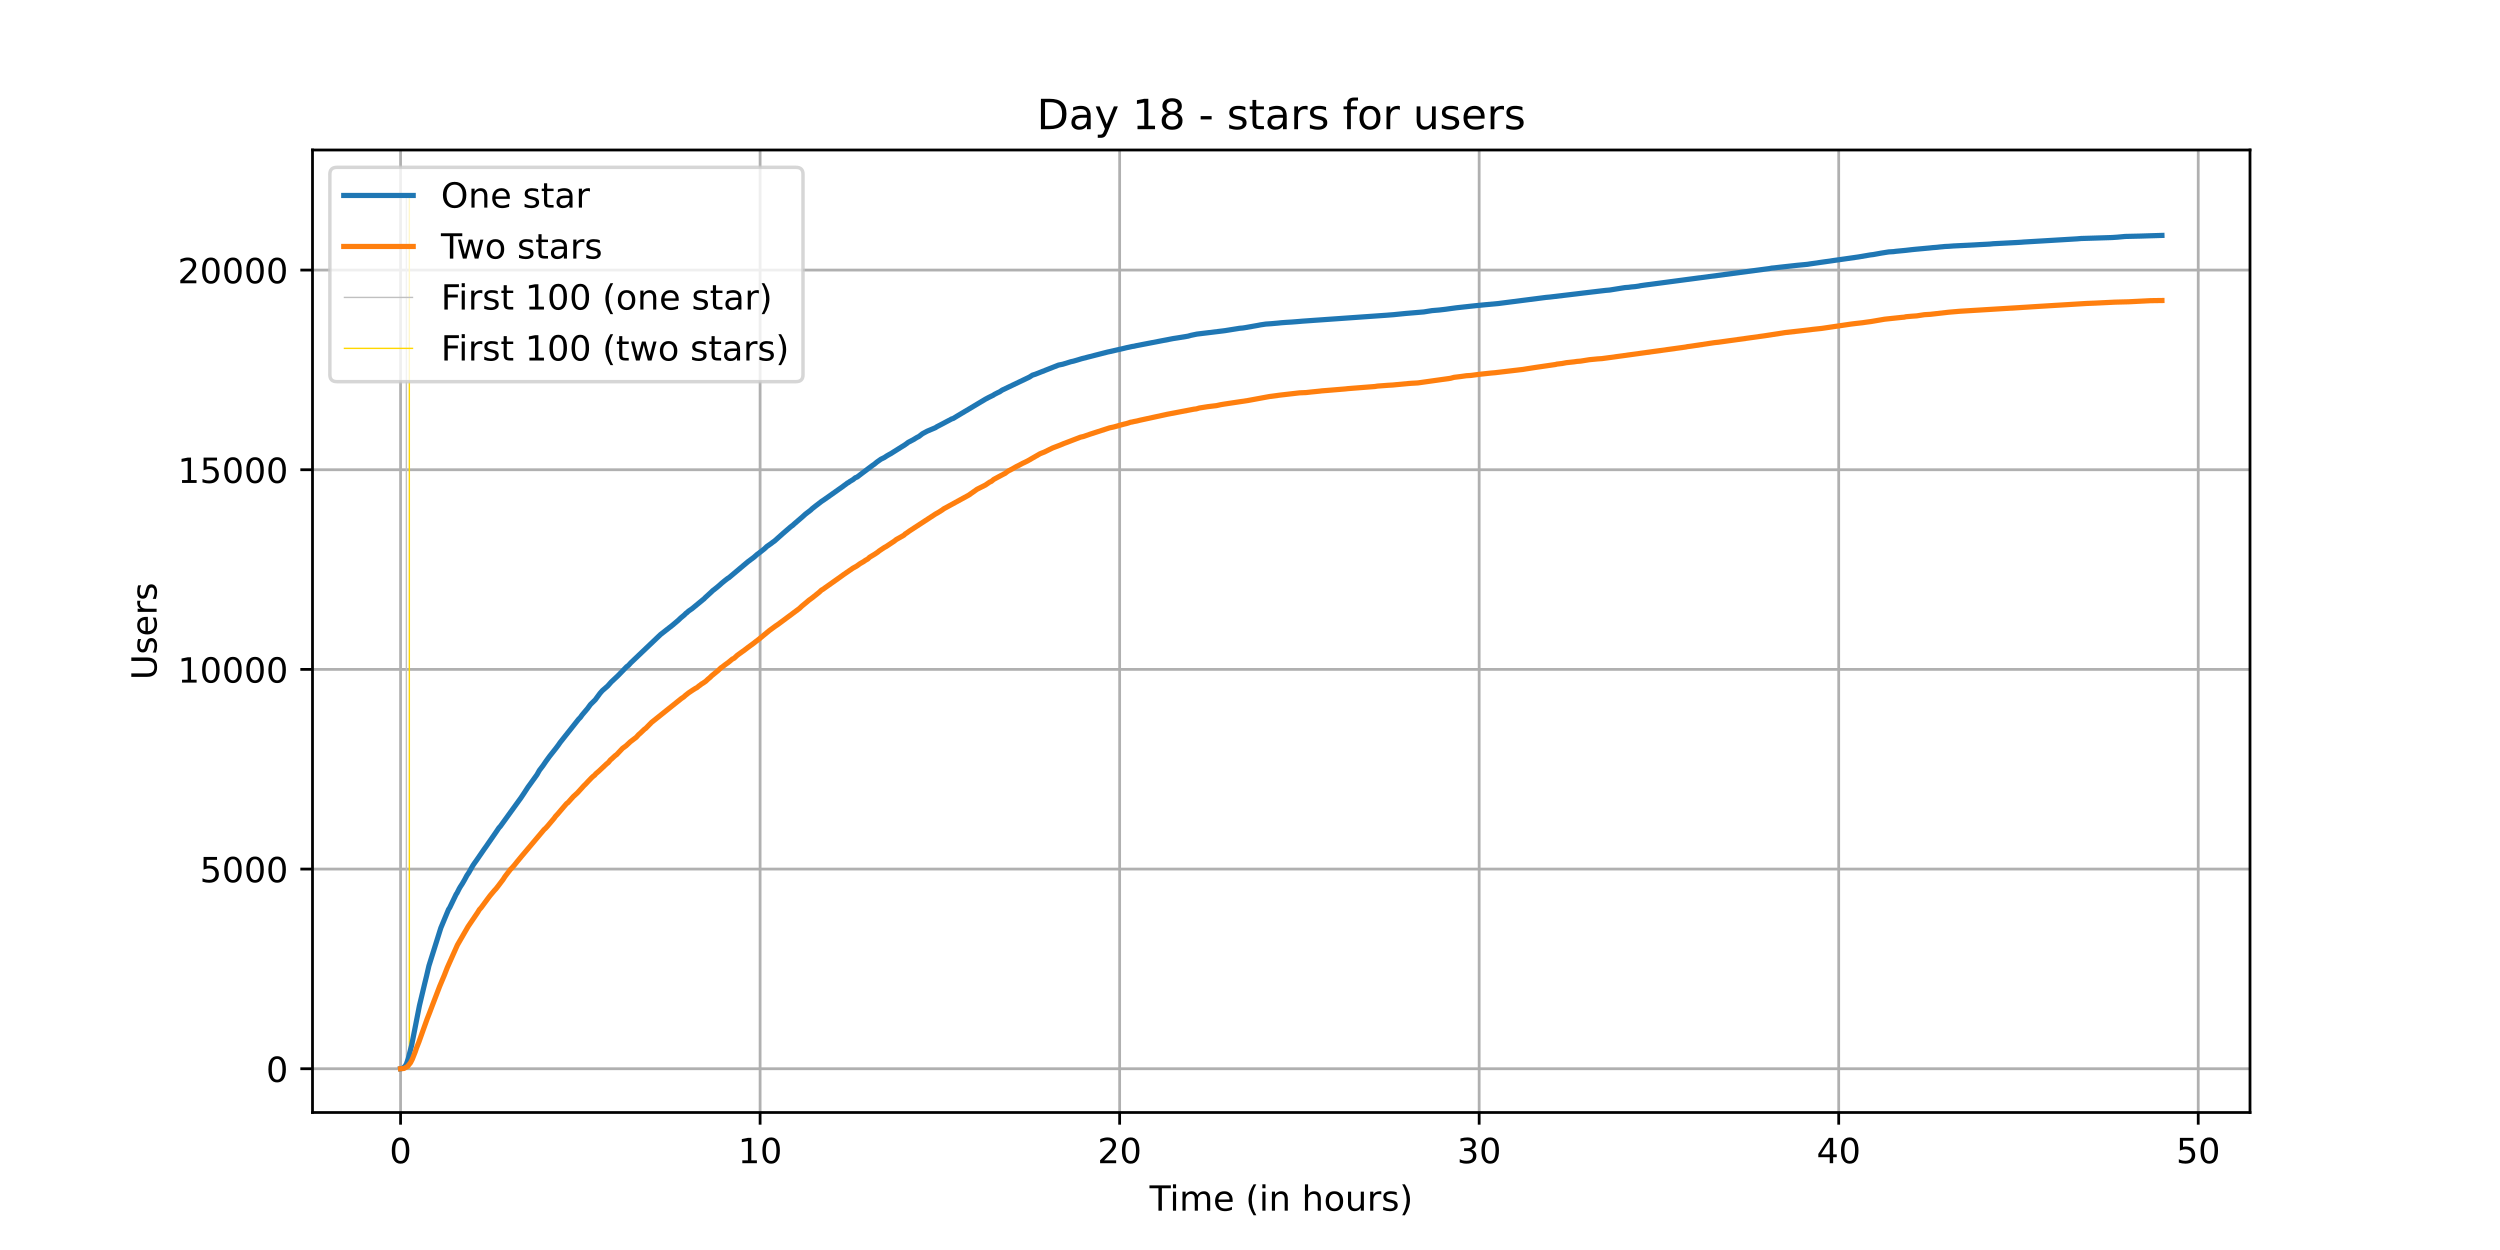 <?xml version="1.0" encoding="utf-8" standalone="no"?>
<!DOCTYPE svg PUBLIC "-//W3C//DTD SVG 1.1//EN"
  "http://www.w3.org/Graphics/SVG/1.1/DTD/svg11.dtd">
<!-- Created with matplotlib (https://matplotlib.org/) -->
<svg height="360pt" version="1.1" viewBox="0 0 720 360" width="720pt" xmlns="http://www.w3.org/2000/svg" xmlns:xlink="http://www.w3.org/1999/xlink">
 <defs>
  <style type="text/css">*{stroke-linecap:butt;stroke-linejoin:round;}</style>
 </defs>
 <g id="figure_1">
  <g id="patch_1">
   <path d="M 0 360 
L 720 360 
L 720 0 
L 0 0 
z
" style="fill:#ffffff;"/>
  </g>
  <g id="axes_1">
   <g id="patch_2">
    <path d="M 90 320.4 
L 648 320.4 
L 648 43.2 
L 90 43.2 
z
" style="fill:#ffffff;"/>
   </g>
   <g id="matplotlib.axis_1">
    <g id="xtick_1">
     <g id="line2d_1">
      <path clip-path="url(#pb2696f8378)" d="M 115.364 320.4 
L 115.364 43.2 
" style="fill:none;stroke:#b0b0b0;stroke-linecap:square;stroke-width:0.8;"/>
     </g>
     <g id="line2d_2">
      <defs>
       <path d="M 0 0 
L 0 3.5 
" id="ma358b53587" style="stroke:#000000;stroke-width:0.8;"/>
      </defs>
      <g>
       <use style="stroke:#000000;stroke-width:0.8;" x="115.364" xlink:href="#ma358b53587" y="320.4"/>
      </g>
     </g>
     <g id="text_1">
      <!-- 0 -->
      <g transform="translate(112.182 334.998)scale(0.1 -0.1)">
       <defs>
        <path d="M 31.781 66.406 
Q 24.172 66.406 20.328 58.906 
Q 16.5 51.422 16.5 36.375 
Q 16.5 21.391 20.328 13.891 
Q 24.172 6.391 31.781 6.391 
Q 39.453 6.391 43.281 13.891 
Q 47.125 21.391 47.125 36.375 
Q 47.125 51.422 43.281 58.906 
Q 39.453 66.406 31.781 66.406 
z
M 31.781 74.219 
Q 44.047 74.219 50.516 64.516 
Q 56.984 54.828 56.984 36.375 
Q 56.984 17.969 50.516 8.266 
Q 44.047 -1.422 31.781 -1.422 
Q 19.531 -1.422 13.062 8.266 
Q 6.594 17.969 6.594 36.375 
Q 6.594 54.828 13.062 64.516 
Q 19.531 74.219 31.781 74.219 
z
" id="DejaVuSans-48"/>
       </defs>
       <use xlink:href="#DejaVuSans-48"/>
      </g>
     </g>
    </g>
    <g id="xtick_2">
     <g id="line2d_3">
      <path clip-path="url(#pb2696f8378)" d="M 218.909 320.4 
L 218.909 43.2 
" style="fill:none;stroke:#b0b0b0;stroke-linecap:square;stroke-width:0.8;"/>
     </g>
     <g id="line2d_4">
      <g>
       <use style="stroke:#000000;stroke-width:0.8;" x="218.909" xlink:href="#ma358b53587" y="320.4"/>
      </g>
     </g>
     <g id="text_2">
      <!-- 10 -->
      <g transform="translate(212.547 334.998)scale(0.1 -0.1)">
       <defs>
        <path d="M 12.406 8.297 
L 28.516 8.297 
L 28.516 63.922 
L 10.984 60.406 
L 10.984 69.391 
L 28.422 72.906 
L 38.281 72.906 
L 38.281 8.297 
L 54.391 8.297 
L 54.391 0 
L 12.406 0 
z
" id="DejaVuSans-49"/>
       </defs>
       <use xlink:href="#DejaVuSans-49"/>
       <use x="63.623" xlink:href="#DejaVuSans-48"/>
      </g>
     </g>
    </g>
    <g id="xtick_3">
     <g id="line2d_5">
      <path clip-path="url(#pb2696f8378)" d="M 322.455 320.4 
L 322.455 43.2 
" style="fill:none;stroke:#b0b0b0;stroke-linecap:square;stroke-width:0.8;"/>
     </g>
     <g id="line2d_6">
      <g>
       <use style="stroke:#000000;stroke-width:0.8;" x="322.455" xlink:href="#ma358b53587" y="320.4"/>
      </g>
     </g>
     <g id="text_3">
      <!-- 20 -->
      <g transform="translate(316.092 334.998)scale(0.1 -0.1)">
       <defs>
        <path d="M 19.188 8.297 
L 53.609 8.297 
L 53.609 0 
L 7.328 0 
L 7.328 8.297 
Q 12.938 14.109 22.625 23.891 
Q 32.328 33.688 34.812 36.531 
Q 39.547 41.844 41.422 45.531 
Q 43.312 49.219 43.312 52.781 
Q 43.312 58.594 39.234 62.25 
Q 35.156 65.922 28.609 65.922 
Q 23.969 65.922 18.812 64.312 
Q 13.672 62.703 7.812 59.422 
L 7.812 69.391 
Q 13.766 71.781 18.938 73 
Q 24.125 74.219 28.422 74.219 
Q 39.75 74.219 46.484 68.547 
Q 53.219 62.891 53.219 53.422 
Q 53.219 48.922 51.531 44.891 
Q 49.859 40.875 45.406 35.406 
Q 44.188 33.984 37.641 27.219 
Q 31.109 20.453 19.188 8.297 
z
" id="DejaVuSans-50"/>
       </defs>
       <use xlink:href="#DejaVuSans-50"/>
       <use x="63.623" xlink:href="#DejaVuSans-48"/>
      </g>
     </g>
    </g>
    <g id="xtick_4">
     <g id="line2d_7">
      <path clip-path="url(#pb2696f8378)" d="M 426 320.4 
L 426 43.2 
" style="fill:none;stroke:#b0b0b0;stroke-linecap:square;stroke-width:0.8;"/>
     </g>
     <g id="line2d_8">
      <g>
       <use style="stroke:#000000;stroke-width:0.8;" x="426" xlink:href="#ma358b53587" y="320.4"/>
      </g>
     </g>
     <g id="text_4">
      <!-- 30 -->
      <g transform="translate(419.638 334.998)scale(0.1 -0.1)">
       <defs>
        <path d="M 40.578 39.312 
Q 47.656 37.797 51.625 33 
Q 55.609 28.219 55.609 21.188 
Q 55.609 10.406 48.188 4.484 
Q 40.766 -1.422 27.094 -1.422 
Q 22.516 -1.422 17.656 -0.516 
Q 12.797 0.391 7.625 2.203 
L 7.625 11.719 
Q 11.719 9.328 16.594 8.109 
Q 21.484 6.891 26.812 6.891 
Q 36.078 6.891 40.938 10.547 
Q 45.797 14.203 45.797 21.188 
Q 45.797 27.641 41.281 31.266 
Q 36.766 34.906 28.719 34.906 
L 20.219 34.906 
L 20.219 43.016 
L 29.109 43.016 
Q 36.375 43.016 40.234 45.922 
Q 44.094 48.828 44.094 54.297 
Q 44.094 59.906 40.109 62.906 
Q 36.141 65.922 28.719 65.922 
Q 24.656 65.922 20.016 65.031 
Q 15.375 64.156 9.812 62.312 
L 9.812 71.094 
Q 15.438 72.656 20.344 73.438 
Q 25.25 74.219 29.594 74.219 
Q 40.828 74.219 47.359 69.109 
Q 53.906 64.016 53.906 55.328 
Q 53.906 49.266 50.438 45.094 
Q 46.969 40.922 40.578 39.312 
z
" id="DejaVuSans-51"/>
       </defs>
       <use xlink:href="#DejaVuSans-51"/>
       <use x="63.623" xlink:href="#DejaVuSans-48"/>
      </g>
     </g>
    </g>
    <g id="xtick_5">
     <g id="line2d_9">
      <path clip-path="url(#pb2696f8378)" d="M 529.546 320.4 
L 529.546 43.2 
" style="fill:none;stroke:#b0b0b0;stroke-linecap:square;stroke-width:0.8;"/>
     </g>
     <g id="line2d_10">
      <g>
       <use style="stroke:#000000;stroke-width:0.8;" x="529.546" xlink:href="#ma358b53587" y="320.4"/>
      </g>
     </g>
     <g id="text_5">
      <!-- 40 -->
      <g transform="translate(523.184 334.998)scale(0.1 -0.1)">
       <defs>
        <path d="M 37.797 64.312 
L 12.891 25.391 
L 37.797 25.391 
z
M 35.203 72.906 
L 47.609 72.906 
L 47.609 25.391 
L 58.016 25.391 
L 58.016 17.188 
L 47.609 17.188 
L 47.609 0 
L 37.797 0 
L 37.797 17.188 
L 4.891 17.188 
L 4.891 26.703 
z
" id="DejaVuSans-52"/>
       </defs>
       <use xlink:href="#DejaVuSans-52"/>
       <use x="63.623" xlink:href="#DejaVuSans-48"/>
      </g>
     </g>
    </g>
    <g id="xtick_6">
     <g id="line2d_11">
      <path clip-path="url(#pb2696f8378)" d="M 633.092 320.4 
L 633.092 43.2 
" style="fill:none;stroke:#b0b0b0;stroke-linecap:square;stroke-width:0.8;"/>
     </g>
     <g id="line2d_12">
      <g>
       <use style="stroke:#000000;stroke-width:0.8;" x="633.092" xlink:href="#ma358b53587" y="320.4"/>
      </g>
     </g>
     <g id="text_6">
      <!-- 50 -->
      <g transform="translate(626.729 334.998)scale(0.1 -0.1)">
       <defs>
        <path d="M 10.797 72.906 
L 49.516 72.906 
L 49.516 64.594 
L 19.828 64.594 
L 19.828 46.734 
Q 21.969 47.469 24.109 47.828 
Q 26.266 48.188 28.422 48.188 
Q 40.625 48.188 47.75 41.5 
Q 54.891 34.812 54.891 23.391 
Q 54.891 11.625 47.562 5.094 
Q 40.234 -1.422 26.906 -1.422 
Q 22.312 -1.422 17.547 -0.641 
Q 12.797 0.141 7.719 1.703 
L 7.719 11.625 
Q 12.109 9.234 16.797 8.062 
Q 21.484 6.891 26.703 6.891 
Q 35.156 6.891 40.078 11.328 
Q 45.016 15.766 45.016 23.391 
Q 45.016 31 40.078 35.438 
Q 35.156 39.891 26.703 39.891 
Q 22.75 39.891 18.812 39.016 
Q 14.891 38.141 10.797 36.281 
z
" id="DejaVuSans-53"/>
       </defs>
       <use xlink:href="#DejaVuSans-53"/>
       <use x="63.623" xlink:href="#DejaVuSans-48"/>
      </g>
     </g>
    </g>
    <g id="text_7">
     <!-- Time (in hours) -->
     <g transform="translate(331.072 348.677)scale(0.1 -0.1)">
      <defs>
       <path d="M -0.297 72.906 
L 61.375 72.906 
L 61.375 64.594 
L 35.5 64.594 
L 35.5 0 
L 25.594 0 
L 25.594 64.594 
L -0.297 64.594 
z
" id="DejaVuSans-84"/>
       <path d="M 9.422 54.688 
L 18.406 54.688 
L 18.406 0 
L 9.422 0 
z
M 9.422 75.984 
L 18.406 75.984 
L 18.406 64.594 
L 9.422 64.594 
z
" id="DejaVuSans-105"/>
       <path d="M 52 44.188 
Q 55.375 50.25 60.062 53.125 
Q 64.75 56 71.094 56 
Q 79.641 56 84.281 50.016 
Q 88.922 44.047 88.922 33.016 
L 88.922 0 
L 79.891 0 
L 79.891 32.719 
Q 79.891 40.578 77.094 44.375 
Q 74.312 48.188 68.609 48.188 
Q 61.625 48.188 57.562 43.547 
Q 53.516 38.922 53.516 30.906 
L 53.516 0 
L 44.484 0 
L 44.484 32.719 
Q 44.484 40.625 41.703 44.406 
Q 38.922 48.188 33.109 48.188 
Q 26.219 48.188 22.156 43.531 
Q 18.109 38.875 18.109 30.906 
L 18.109 0 
L 9.078 0 
L 9.078 54.688 
L 18.109 54.688 
L 18.109 46.188 
Q 21.188 51.219 25.484 53.609 
Q 29.781 56 35.688 56 
Q 41.656 56 45.828 52.969 
Q 50 49.953 52 44.188 
z
" id="DejaVuSans-109"/>
       <path d="M 56.203 29.594 
L 56.203 25.203 
L 14.891 25.203 
Q 15.484 15.922 20.484 11.062 
Q 25.484 6.203 34.422 6.203 
Q 39.594 6.203 44.453 7.469 
Q 49.312 8.734 54.109 11.281 
L 54.109 2.781 
Q 49.266 0.734 44.188 -0.344 
Q 39.109 -1.422 33.891 -1.422 
Q 20.797 -1.422 13.156 6.188 
Q 5.516 13.812 5.516 26.812 
Q 5.516 40.234 12.766 48.109 
Q 20.016 56 32.328 56 
Q 43.359 56 49.781 48.891 
Q 56.203 41.797 56.203 29.594 
z
M 47.219 32.234 
Q 47.125 39.594 43.094 43.984 
Q 39.062 48.391 32.422 48.391 
Q 24.906 48.391 20.391 44.141 
Q 15.875 39.891 15.188 32.172 
z
" id="DejaVuSans-101"/>
       <path id="DejaVuSans-32"/>
       <path d="M 31 75.875 
Q 24.469 64.656 21.281 53.656 
Q 18.109 42.672 18.109 31.391 
Q 18.109 20.125 21.312 9.062 
Q 24.516 -2 31 -13.188 
L 23.188 -13.188 
Q 15.875 -1.703 12.234 9.375 
Q 8.594 20.453 8.594 31.391 
Q 8.594 42.281 12.203 53.312 
Q 15.828 64.359 23.188 75.875 
z
" id="DejaVuSans-40"/>
       <path d="M 54.891 33.016 
L 54.891 0 
L 45.906 0 
L 45.906 32.719 
Q 45.906 40.484 42.875 44.328 
Q 39.844 48.188 33.797 48.188 
Q 26.516 48.188 22.312 43.547 
Q 18.109 38.922 18.109 30.906 
L 18.109 0 
L 9.078 0 
L 9.078 54.688 
L 18.109 54.688 
L 18.109 46.188 
Q 21.344 51.125 25.703 53.562 
Q 30.078 56 35.797 56 
Q 45.219 56 50.047 50.172 
Q 54.891 44.344 54.891 33.016 
z
" id="DejaVuSans-110"/>
       <path d="M 54.891 33.016 
L 54.891 0 
L 45.906 0 
L 45.906 32.719 
Q 45.906 40.484 42.875 44.328 
Q 39.844 48.188 33.797 48.188 
Q 26.516 48.188 22.312 43.547 
Q 18.109 38.922 18.109 30.906 
L 18.109 0 
L 9.078 0 
L 9.078 75.984 
L 18.109 75.984 
L 18.109 46.188 
Q 21.344 51.125 25.703 53.562 
Q 30.078 56 35.797 56 
Q 45.219 56 50.047 50.172 
Q 54.891 44.344 54.891 33.016 
z
" id="DejaVuSans-104"/>
       <path d="M 30.609 48.391 
Q 23.391 48.391 19.188 42.75 
Q 14.984 37.109 14.984 27.297 
Q 14.984 17.484 19.156 11.844 
Q 23.344 6.203 30.609 6.203 
Q 37.797 6.203 41.984 11.859 
Q 46.188 17.531 46.188 27.297 
Q 46.188 37.016 41.984 42.703 
Q 37.797 48.391 30.609 48.391 
z
M 30.609 56 
Q 42.328 56 49.016 48.375 
Q 55.719 40.766 55.719 27.297 
Q 55.719 13.875 49.016 6.219 
Q 42.328 -1.422 30.609 -1.422 
Q 18.844 -1.422 12.172 6.219 
Q 5.516 13.875 5.516 27.297 
Q 5.516 40.766 12.172 48.375 
Q 18.844 56 30.609 56 
z
" id="DejaVuSans-111"/>
       <path d="M 8.5 21.578 
L 8.5 54.688 
L 17.484 54.688 
L 17.484 21.922 
Q 17.484 14.156 20.5 10.266 
Q 23.531 6.391 29.594 6.391 
Q 36.859 6.391 41.078 11.031 
Q 45.312 15.672 45.312 23.688 
L 45.312 54.688 
L 54.297 54.688 
L 54.297 0 
L 45.312 0 
L 45.312 8.406 
Q 42.047 3.422 37.719 1 
Q 33.406 -1.422 27.688 -1.422 
Q 18.266 -1.422 13.375 4.438 
Q 8.5 10.297 8.5 21.578 
z
M 31.109 56 
z
" id="DejaVuSans-117"/>
       <path d="M 41.109 46.297 
Q 39.594 47.172 37.812 47.578 
Q 36.031 48 33.891 48 
Q 26.266 48 22.188 43.047 
Q 18.109 38.094 18.109 28.812 
L 18.109 0 
L 9.078 0 
L 9.078 54.688 
L 18.109 54.688 
L 18.109 46.188 
Q 20.953 51.172 25.484 53.578 
Q 30.031 56 36.531 56 
Q 37.453 56 38.578 55.875 
Q 39.703 55.766 41.062 55.516 
z
" id="DejaVuSans-114"/>
       <path d="M 44.281 53.078 
L 44.281 44.578 
Q 40.484 46.531 36.375 47.5 
Q 32.281 48.484 27.875 48.484 
Q 21.188 48.484 17.844 46.438 
Q 14.5 44.391 14.5 40.281 
Q 14.5 37.156 16.891 35.375 
Q 19.281 33.594 26.516 31.984 
L 29.594 31.297 
Q 39.156 29.25 43.188 25.516 
Q 47.219 21.781 47.219 15.094 
Q 47.219 7.469 41.188 3.016 
Q 35.156 -1.422 24.609 -1.422 
Q 20.219 -1.422 15.453 -0.562 
Q 10.688 0.297 5.422 2 
L 5.422 11.281 
Q 10.406 8.688 15.234 7.391 
Q 20.062 6.109 24.812 6.109 
Q 31.156 6.109 34.562 8.281 
Q 37.984 10.453 37.984 14.406 
Q 37.984 18.062 35.516 20.016 
Q 33.062 21.969 24.703 23.781 
L 21.578 24.516 
Q 13.234 26.266 9.516 29.906 
Q 5.812 33.547 5.812 39.891 
Q 5.812 47.609 11.281 51.797 
Q 16.75 56 26.812 56 
Q 31.781 56 36.172 55.266 
Q 40.578 54.547 44.281 53.078 
z
" id="DejaVuSans-115"/>
       <path d="M 8.016 75.875 
L 15.828 75.875 
Q 23.141 64.359 26.781 53.312 
Q 30.422 42.281 30.422 31.391 
Q 30.422 20.453 26.781 9.375 
Q 23.141 -1.703 15.828 -13.188 
L 8.016 -13.188 
Q 14.5 -2 17.703 9.062 
Q 20.906 20.125 20.906 31.391 
Q 20.906 42.672 17.703 53.656 
Q 14.5 64.656 8.016 75.875 
z
" id="DejaVuSans-41"/>
      </defs>
      <use xlink:href="#DejaVuSans-84"/>
      <use x="57.959" xlink:href="#DejaVuSans-105"/>
      <use x="85.742" xlink:href="#DejaVuSans-109"/>
      <use x="183.154" xlink:href="#DejaVuSans-101"/>
      <use x="244.678" xlink:href="#DejaVuSans-32"/>
      <use x="276.465" xlink:href="#DejaVuSans-40"/>
      <use x="315.479" xlink:href="#DejaVuSans-105"/>
      <use x="343.262" xlink:href="#DejaVuSans-110"/>
      <use x="406.641" xlink:href="#DejaVuSans-32"/>
      <use x="438.428" xlink:href="#DejaVuSans-104"/>
      <use x="501.807" xlink:href="#DejaVuSans-111"/>
      <use x="562.988" xlink:href="#DejaVuSans-117"/>
      <use x="626.367" xlink:href="#DejaVuSans-114"/>
      <use x="667.48" xlink:href="#DejaVuSans-115"/>
      <use x="719.58" xlink:href="#DejaVuSans-41"/>
     </g>
    </g>
   </g>
   <g id="matplotlib.axis_2">
    <g id="ytick_1">
     <g id="line2d_13">
      <path clip-path="url(#pb2696f8378)" d="M 90 307.8 
L 648 307.8 
" style="fill:none;stroke:#b0b0b0;stroke-linecap:square;stroke-width:0.8;"/>
     </g>
     <g id="line2d_14">
      <defs>
       <path d="M 0 0 
L -3.5 0 
" id="m91954ed60f" style="stroke:#000000;stroke-width:0.8;"/>
      </defs>
      <g>
       <use style="stroke:#000000;stroke-width:0.8;" x="90" xlink:href="#m91954ed60f" y="307.8"/>
      </g>
     </g>
     <g id="text_8">
      <!-- 0 -->
      <g transform="translate(76.638 311.599)scale(0.1 -0.1)">
       <use xlink:href="#DejaVuSans-48"/>
      </g>
     </g>
    </g>
    <g id="ytick_2">
     <g id="line2d_15">
      <path clip-path="url(#pb2696f8378)" d="M 90 250.296 
L 648 250.296 
" style="fill:none;stroke:#b0b0b0;stroke-linecap:square;stroke-width:0.8;"/>
     </g>
     <g id="line2d_16">
      <g>
       <use style="stroke:#000000;stroke-width:0.8;" x="90" xlink:href="#m91954ed60f" y="250.296"/>
      </g>
     </g>
     <g id="text_9">
      <!-- 5000 -->
      <g transform="translate(57.55 254.095)scale(0.1 -0.1)">
       <use xlink:href="#DejaVuSans-53"/>
       <use x="63.623" xlink:href="#DejaVuSans-48"/>
       <use x="127.246" xlink:href="#DejaVuSans-48"/>
       <use x="190.869" xlink:href="#DejaVuSans-48"/>
      </g>
     </g>
    </g>
    <g id="ytick_3">
     <g id="line2d_17">
      <path clip-path="url(#pb2696f8378)" d="M 90 192.791 
L 648 192.791 
" style="fill:none;stroke:#b0b0b0;stroke-linecap:square;stroke-width:0.8;"/>
     </g>
     <g id="line2d_18">
      <g>
       <use style="stroke:#000000;stroke-width:0.8;" x="90" xlink:href="#m91954ed60f" y="192.791"/>
      </g>
     </g>
     <g id="text_10">
      <!-- 10000 -->
      <g transform="translate(51.188 196.591)scale(0.1 -0.1)">
       <use xlink:href="#DejaVuSans-49"/>
       <use x="63.623" xlink:href="#DejaVuSans-48"/>
       <use x="127.246" xlink:href="#DejaVuSans-48"/>
       <use x="190.869" xlink:href="#DejaVuSans-48"/>
       <use x="254.492" xlink:href="#DejaVuSans-48"/>
      </g>
     </g>
    </g>
    <g id="ytick_4">
     <g id="line2d_19">
      <path clip-path="url(#pb2696f8378)" d="M 90 135.287 
L 648 135.287 
" style="fill:none;stroke:#b0b0b0;stroke-linecap:square;stroke-width:0.8;"/>
     </g>
     <g id="line2d_20">
      <g>
       <use style="stroke:#000000;stroke-width:0.8;" x="90" xlink:href="#m91954ed60f" y="135.287"/>
      </g>
     </g>
     <g id="text_11">
      <!-- 15000 -->
      <g transform="translate(51.188 139.086)scale(0.1 -0.1)">
       <use xlink:href="#DejaVuSans-49"/>
       <use x="63.623" xlink:href="#DejaVuSans-53"/>
       <use x="127.246" xlink:href="#DejaVuSans-48"/>
       <use x="190.869" xlink:href="#DejaVuSans-48"/>
       <use x="254.492" xlink:href="#DejaVuSans-48"/>
      </g>
     </g>
    </g>
    <g id="ytick_5">
     <g id="line2d_21">
      <path clip-path="url(#pb2696f8378)" d="M 90 77.783 
L 648 77.783 
" style="fill:none;stroke:#b0b0b0;stroke-linecap:square;stroke-width:0.8;"/>
     </g>
     <g id="line2d_22">
      <g>
       <use style="stroke:#000000;stroke-width:0.8;" x="90" xlink:href="#m91954ed60f" y="77.783"/>
      </g>
     </g>
     <g id="text_12">
      <!-- 20000 -->
      <g transform="translate(51.188 81.582)scale(0.1 -0.1)">
       <use xlink:href="#DejaVuSans-50"/>
       <use x="63.623" xlink:href="#DejaVuSans-48"/>
       <use x="127.246" xlink:href="#DejaVuSans-48"/>
       <use x="190.869" xlink:href="#DejaVuSans-48"/>
       <use x="254.492" xlink:href="#DejaVuSans-48"/>
      </g>
     </g>
    </g>
    <g id="text_13">
     <!-- Users -->
     <g transform="translate(45.108 195.801)rotate(-90)scale(0.1 -0.1)">
      <defs>
       <path d="M 8.688 72.906 
L 18.609 72.906 
L 18.609 28.609 
Q 18.609 16.891 22.844 11.734 
Q 27.094 6.594 36.625 6.594 
Q 46.094 6.594 50.344 11.734 
Q 54.594 16.891 54.594 28.609 
L 54.594 72.906 
L 64.5 72.906 
L 64.5 27.391 
Q 64.5 13.141 57.438 5.859 
Q 50.391 -1.422 36.625 -1.422 
Q 22.797 -1.422 15.734 5.859 
Q 8.688 13.141 8.688 27.391 
z
" id="DejaVuSans-85"/>
      </defs>
      <use xlink:href="#DejaVuSans-85"/>
      <use x="73.193" xlink:href="#DejaVuSans-115"/>
      <use x="125.293" xlink:href="#DejaVuSans-101"/>
      <use x="186.816" xlink:href="#DejaVuSans-114"/>
      <use x="227.93" xlink:href="#DejaVuSans-115"/>
     </g>
    </g>
   </g>
   <g id="LineCollection_1">
    <path clip-path="url(#pb2696f8378)" d="M 117.035 307.8 
L 117.035 55.8 
" style="fill:none;stroke:#c0c0c0;stroke-width:0.4;"/>
   </g>
   <g id="LineCollection_2">
    <path clip-path="url(#pb2696f8378)" d="M 117.889 307.8 
L 117.889 55.8 
" style="fill:none;stroke:#ffd700;stroke-width:0.4;"/>
   </g>
   <g id="line2d_23">
    <path clip-path="url(#pb2696f8378)" d="M 115.364 307.8 
L 116.008 307.696 
L 116.692 307.006 
L 117.035 306.443 
L 117.55 304.959 
L 118.574 300.945 
L 120.797 289.617 
L 122.336 283.165 
L 122.851 281.072 
L 123.532 278.139 
L 126.955 267.248 
L 129.178 261.912 
L 129.521 261.394 
L 131.402 257.484 
L 131.571 257.288 
L 132.256 255.931 
L 132.598 255.345 
L 133.11 254.563 
L 133.795 253.389 
L 134.479 252.113 
L 134.991 251.365 
L 136.188 249.272 
L 136.703 248.513 
L 137.215 247.8 
L 139.438 244.568 
L 139.95 243.855 
L 142.858 239.646 
L 143.712 238.381 
L 144.054 238.036 
L 145.596 235.908 
L 150.043 229.755 
L 150.897 228.479 
L 152.094 226.638 
L 152.436 226.178 
L 154.659 223.085 
L 155.344 221.866 
L 156.371 220.52 
L 157.225 219.266 
L 158.252 217.852 
L 160.133 215.471 
L 160.814 214.563 
L 161.329 213.815 
L 166.63 207.133 
L 167.142 206.615 
L 167.657 205.891 
L 169.196 204.074 
L 170.05 202.901 
L 171.419 201.555 
L 172.785 199.692 
L 173.47 198.91 
L 175.009 197.576 
L 176.036 196.414 
L 177.917 194.655 
L 178.601 193.953 
L 180.482 192.009 
L 180.994 191.641 
L 181.679 190.882 
L 190.236 182.74 
L 193.656 180.071 
L 194.852 179.059 
L 195.367 178.622 
L 196.049 177.967 
L 197.075 177.116 
L 197.59 176.587 
L 197.76 176.506 
L 198.102 176.173 
L 198.445 175.897 
L 199.299 175.31 
L 202.549 172.63 
L 202.719 172.515 
L 203.061 172.147 
L 204.772 170.583 
L 205.284 170.089 
L 205.627 169.836 
L 206.481 169.157 
L 207.165 168.582 
L 207.508 168.272 
L 207.85 167.961 
L 208.704 167.259 
L 209.558 166.592 
L 209.901 166.397 
L 215.374 161.797 
L 217.086 160.52 
L 218.11 159.623 
L 218.452 159.393 
L 220.163 158.047 
L 220.848 157.392 
L 222.044 156.564 
L 222.556 156.161 
L 223.071 155.805 
L 225.464 153.665 
L 227.518 151.894 
L 228.03 151.469 
L 228.202 151.388 
L 228.714 150.905 
L 231.107 148.847 
L 231.965 148.065 
L 233.503 146.891 
L 233.846 146.546 
L 235.042 145.603 
L 235.384 145.35 
L 236.581 144.419 
L 237.266 143.97 
L 241.712 140.83 
L 242.567 140.232 
L 243.081 139.841 
L 243.766 139.347 
L 244.108 139.059 
L 244.278 139.025 
L 244.79 138.645 
L 245.647 138.139 
L 246.332 137.587 
L 246.844 137.392 
L 248.382 136.219 
L 251.29 134.033 
L 251.802 133.688 
L 252.487 133.113 
L 253.686 132.262 
L 254.71 131.756 
L 255.395 131.296 
L 256.079 130.905 
L 256.591 130.629 
L 257.276 130.192 
L 260.704 128.042 
L 261.559 127.397 
L 262.928 126.684 
L 263.442 126.374 
L 264.127 125.96 
L 264.639 125.707 
L 265.666 124.913 
L 267.035 124.177 
L 269.428 123.165 
L 269.77 122.924 
L 271.654 121.946 
L 272.508 121.486 
L 273.193 121.129 
L 274.05 120.669 
L 274.562 120.497 
L 275.589 119.864 
L 283.804 114.965 
L 284.661 114.505 
L 285.688 113.999 
L 286.03 113.838 
L 286.372 113.596 
L 287.399 113.067 
L 287.911 112.837 
L 288.595 112.366 
L 290.476 111.469 
L 296.465 108.605 
L 297.322 108.053 
L 298.176 107.777 
L 304.852 105.143 
L 306.051 104.902 
L 308.445 104.166 
L 309.132 104.016 
L 310.328 103.671 
L 311.525 103.303 
L 319.052 101.371 
L 319.564 101.268 
L 323.499 100.37 
L 324.526 100.117 
L 325.21 99.979 
L 326.065 99.784 
L 326.579 99.715 
L 327.264 99.554 
L 337.869 97.507 
L 339.068 97.323 
L 342.146 96.817 
L 343 96.575 
L 344.711 96.219 
L 352.236 95.299 
L 352.92 95.207 
L 356.34 94.655 
L 357.025 94.54 
L 357.879 94.471 
L 358.563 94.367 
L 362.326 93.7 
L 363.01 93.562 
L 364.549 93.332 
L 366.088 93.228 
L 368.141 93.044 
L 368.996 92.952 
L 370.537 92.837 
L 372.076 92.745 
L 373.957 92.596 
L 375.154 92.492 
L 399.271 90.79 
L 399.956 90.733 
L 401.322 90.629 
L 404.745 90.284 
L 410.046 89.836 
L 412.439 89.456 
L 414.492 89.284 
L 416.374 89.065 
L 417.912 88.847 
L 419.451 88.64 
L 424.068 88.134 
L 424.925 88.042 
L 427.833 87.754 
L 431.598 87.409 
L 432.11 87.34 
L 445.277 85.649 
L 446.304 85.557 
L 454.001 84.637 
L 455.882 84.407 
L 462.379 83.637 
L 463.576 83.533 
L 466.996 82.981 
L 468.023 82.82 
L 469.049 82.751 
L 469.734 82.648 
L 470.931 82.544 
L 471.957 82.395 
L 472.469 82.28 
L 473.838 82.084 
L 509.588 77.346 
L 510.272 77.208 
L 510.957 77.15 
L 511.641 77.07 
L 512.838 76.932 
L 517.627 76.403 
L 520.535 76.127 
L 521.389 75.989 
L 535.244 73.999 
L 538.664 73.412 
L 539.518 73.309 
L 541.741 72.906 
L 543.965 72.55 
L 545.334 72.469 
L 546.018 72.377 
L 548.754 72.113 
L 550.635 71.894 
L 551.662 71.791 
L 555.766 71.411 
L 556.62 71.319 
L 557.817 71.227 
L 558.844 71.112 
L 559.528 71.055 
L 560.04 70.997 
L 561.237 70.94 
L 562.606 70.836 
L 568.422 70.549 
L 570.13 70.445 
L 571.327 70.388 
L 573.038 70.296 
L 574.065 70.192 
L 580.735 69.847 
L 582.104 69.767 
L 582.958 69.698 
L 584.327 69.617 
L 598.179 68.789 
L 599.376 68.686 
L 602.111 68.605 
L 605.362 68.502 
L 608.269 68.41 
L 609.808 68.306 
L 612.032 68.099 
L 616.309 67.996 
L 619.216 67.904 
L 622.636 67.8 
L 622.636 67.8 
" style="fill:none;stroke:#1f77b4;stroke-linecap:square;stroke-width:1.5;"/>
   </g>
   <g id="line2d_24">
    <path clip-path="url(#pb2696f8378)" d="M 115.364 307.8 
L 116.35 307.708 
L 117.377 307.121 
L 118.231 306.063 
L 118.746 305.051 
L 119.6 302.889 
L 119.943 301.854 
L 120.627 300.14 
L 123.02 293.447 
L 123.705 291.71 
L 124.559 289.456 
L 126.613 284.085 
L 127.979 280.83 
L 128.836 278.634 
L 131.741 272.147 
L 134.822 266.822 
L 137.557 262.797 
L 138.069 261.958 
L 138.584 261.394 
L 140.465 258.841 
L 141.149 257.932 
L 142.346 256.506 
L 142.858 255.954 
L 143.542 255.08 
L 144.912 253.263 
L 145.423 252.458 
L 146.962 250.445 
L 147.477 249.916 
L 148.162 249.134 
L 148.843 248.272 
L 150.212 246.615 
L 156.713 238.898 
L 157.052 238.611 
L 157.567 238.059 
L 159.618 235.632 
L 159.96 235.138 
L 160.645 234.401 
L 161.499 233.389 
L 162.868 231.791 
L 163.21 231.4 
L 163.553 231.17 
L 165.091 229.445 
L 166.288 228.352 
L 168.169 226.282 
L 168.681 225.787 
L 169.366 225.051 
L 170.392 223.982 
L 170.904 223.51 
L 171.247 223.269 
L 171.589 222.843 
L 172.443 222.119 
L 174.666 220.025 
L 175.181 219.623 
L 175.866 218.783 
L 176.036 218.68 
L 176.378 218.358 
L 176.89 217.886 
L 177.232 217.576 
L 177.574 217.346 
L 179.286 215.529 
L 180.31 214.781 
L 181.509 213.654 
L 182.711 212.734 
L 183.223 212.354 
L 183.908 211.584 
L 184.42 211.147 
L 185.616 210.008 
L 185.959 209.778 
L 186.474 209.249 
L 187.67 208.03 
L 196.221 201.187 
L 196.906 200.727 
L 197.418 200.255 
L 197.76 199.991 
L 198.272 199.577 
L 198.957 199.117 
L 199.471 198.772 
L 200.326 198.231 
L 200.668 198.07 
L 201.352 197.507 
L 201.692 197.288 
L 202.034 196.989 
L 202.376 196.805 
L 203.234 196.219 
L 203.915 195.575 
L 204.43 195.161 
L 204.942 194.643 
L 205.796 193.953 
L 206.311 193.516 
L 206.653 193.263 
L 207.677 192.297 
L 208.02 192.078 
L 208.704 191.538 
L 209.731 190.802 
L 210.928 189.813 
L 211.44 189.56 
L 212.297 188.755 
L 213.835 187.639 
L 214.178 187.409 
L 215.374 186.489 
L 217.086 185.235 
L 217.767 184.695 
L 218.452 184.177 
L 221.532 181.636 
L 223.413 180.255 
L 223.925 179.922 
L 224.78 179.289 
L 230.253 175.218 
L 230.938 174.563 
L 232.307 173.435 
L 232.989 172.849 
L 233.331 172.607 
L 234.015 172.101 
L 235.896 170.595 
L 236.581 169.951 
L 236.923 169.767 
L 242.055 166.132 
L 242.909 165.511 
L 245.647 163.625 
L 246.674 163.062 
L 247.698 162.326 
L 248.725 161.739 
L 249.237 161.371 
L 249.921 160.991 
L 250.436 160.497 
L 251.975 159.565 
L 252.829 158.99 
L 253.171 158.691 
L 253.856 158.231 
L 254.71 157.668 
L 255.225 157.392 
L 256.933 156.253 
L 257.448 155.92 
L 258.133 155.379 
L 259.165 154.804 
L 260.362 154.114 
L 260.704 153.757 
L 261.047 153.562 
L 261.901 152.941 
L 269.428 148.03 
L 270.113 147.65 
L 271.312 146.903 
L 271.824 146.523 
L 279.012 142.59 
L 281.408 140.899 
L 283.804 139.692 
L 285.003 138.864 
L 285.515 138.634 
L 286.199 138.07 
L 287.569 137.323 
L 289.107 136.506 
L 289.45 136.345 
L 290.134 135.816 
L 290.476 135.598 
L 291.503 135.069 
L 292.703 134.378 
L 293.384 134.045 
L 294.584 133.401 
L 294.926 133.251 
L 295.953 132.745 
L 299.545 130.675 
L 300.23 130.399 
L 300.742 130.204 
L 303.144 129.019 
L 305.367 128.168 
L 306.394 127.731 
L 307.421 127.351 
L 311.183 125.902 
L 312.04 125.707 
L 313.921 125.051 
L 319.564 123.223 
L 320.764 122.97 
L 322.472 122.487 
L 323.841 122.119 
L 324.356 122.004 
L 325.041 121.797 
L 325.553 121.613 
L 326.065 121.532 
L 326.579 121.406 
L 327.434 121.245 
L 328.291 121.026 
L 335.645 119.427 
L 336.16 119.312 
L 343.854 117.84 
L 344.539 117.76 
L 345.396 117.507 
L 347.789 117.127 
L 349.67 116.897 
L 350.355 116.817 
L 351.551 116.552 
L 352.578 116.38 
L 359.418 115.345 
L 365.576 114.206 
L 367.115 113.999 
L 368.653 113.792 
L 374.3 113.136 
L 376.183 113.056 
L 377.38 112.918 
L 380.118 112.642 
L 380.63 112.573 
L 382.511 112.423 
L 387.47 112.009 
L 388.154 111.929 
L 396.021 111.308 
L 396.706 111.193 
L 398.417 111.066 
L 399.783 110.963 
L 401.152 110.882 
L 402.179 110.779 
L 405.599 110.457 
L 406.453 110.388 
L 408.334 110.284 
L 417.743 108.95 
L 418.767 108.674 
L 420.648 108.444 
L 422.359 108.203 
L 423.556 108.134 
L 424.41 108.019 
L 425.952 107.812 
L 429.371 107.443 
L 430.571 107.34 
L 436.726 106.615 
L 437.583 106.512 
L 438.607 106.397 
L 439.634 106.224 
L 442.2 105.822 
L 448.015 104.971 
L 448.355 104.867 
L 449.896 104.683 
L 451.093 104.453 
L 453.316 104.212 
L 454.171 104.085 
L 455.197 104.005 
L 457.763 103.591 
L 460.156 103.361 
L 461.353 103.28 
L 463.064 103.05 
L 485.473 99.945 
L 485.988 99.83 
L 486.842 99.726 
L 492.997 98.795 
L 493.854 98.668 
L 494.878 98.565 
L 508.218 96.702 
L 508.733 96.621 
L 513.35 95.908 
L 514.034 95.793 
L 519.338 95.195 
L 521.389 94.954 
L 522.073 94.862 
L 524.639 94.586 
L 533.021 93.343 
L 534.217 93.194 
L 536.44 92.941 
L 537.295 92.814 
L 538.833 92.607 
L 542.768 91.929 
L 543.622 91.837 
L 547.727 91.4 
L 548.411 91.342 
L 548.923 91.216 
L 550.804 91.055 
L 552.004 90.974 
L 554.227 90.629 
L 555.936 90.526 
L 561.237 89.916 
L 562.436 89.813 
L 564.487 89.64 
L 583.985 88.444 
L 585.524 88.341 
L 600.915 87.397 
L 603.48 87.294 
L 609.124 87.018 
L 613.058 86.914 
L 619.386 86.592 
L 622.636 86.546 
L 622.636 86.546 
" style="fill:none;stroke:#ff7f0e;stroke-linecap:square;stroke-width:1.5;"/>
   </g>
   <g id="patch_3">
    <path d="M 90 320.4 
L 90 43.2 
" style="fill:none;stroke:#000000;stroke-linecap:square;stroke-linejoin:miter;stroke-width:0.8;"/>
   </g>
   <g id="patch_4">
    <path d="M 648 320.4 
L 648 43.2 
" style="fill:none;stroke:#000000;stroke-linecap:square;stroke-linejoin:miter;stroke-width:0.8;"/>
   </g>
   <g id="patch_5">
    <path d="M 90 320.4 
L 648 320.4 
" style="fill:none;stroke:#000000;stroke-linecap:square;stroke-linejoin:miter;stroke-width:0.8;"/>
   </g>
   <g id="patch_6">
    <path d="M 90 43.2 
L 648 43.2 
" style="fill:none;stroke:#000000;stroke-linecap:square;stroke-linejoin:miter;stroke-width:0.8;"/>
   </g>
   <g id="text_14">
    <!-- Day 18 - stars for users -->
    <g transform="translate(298.609 37.2)scale(0.12 -0.12)">
     <defs>
      <path d="M 19.672 64.797 
L 19.672 8.109 
L 31.594 8.109 
Q 46.688 8.109 53.688 14.938 
Q 60.688 21.781 60.688 36.531 
Q 60.688 51.172 53.688 57.984 
Q 46.688 64.797 31.594 64.797 
z
M 9.812 72.906 
L 30.078 72.906 
Q 51.266 72.906 61.172 64.094 
Q 71.094 55.281 71.094 36.531 
Q 71.094 17.672 61.125 8.828 
Q 51.172 0 30.078 0 
L 9.812 0 
z
" id="DejaVuSans-68"/>
      <path d="M 34.281 27.484 
Q 23.391 27.484 19.188 25 
Q 14.984 22.516 14.984 16.5 
Q 14.984 11.719 18.141 8.906 
Q 21.297 6.109 26.703 6.109 
Q 34.188 6.109 38.703 11.406 
Q 43.219 16.703 43.219 25.484 
L 43.219 27.484 
z
M 52.203 31.203 
L 52.203 0 
L 43.219 0 
L 43.219 8.297 
Q 40.141 3.328 35.547 0.953 
Q 30.953 -1.422 24.312 -1.422 
Q 15.922 -1.422 10.953 3.297 
Q 6 8.016 6 15.922 
Q 6 25.141 12.172 29.828 
Q 18.359 34.516 30.609 34.516 
L 43.219 34.516 
L 43.219 35.406 
Q 43.219 41.609 39.141 45 
Q 35.062 48.391 27.688 48.391 
Q 23 48.391 18.547 47.266 
Q 14.109 46.141 10.016 43.891 
L 10.016 52.203 
Q 14.938 54.109 19.578 55.047 
Q 24.219 56 28.609 56 
Q 40.484 56 46.344 49.844 
Q 52.203 43.703 52.203 31.203 
z
" id="DejaVuSans-97"/>
      <path d="M 32.172 -5.078 
Q 28.375 -14.844 24.75 -17.812 
Q 21.141 -20.797 15.094 -20.797 
L 7.906 -20.797 
L 7.906 -13.281 
L 13.188 -13.281 
Q 16.891 -13.281 18.938 -11.516 
Q 21 -9.766 23.484 -3.219 
L 25.094 0.875 
L 2.984 54.688 
L 12.5 54.688 
L 29.594 11.922 
L 46.688 54.688 
L 56.203 54.688 
z
" id="DejaVuSans-121"/>
      <path d="M 31.781 34.625 
Q 24.75 34.625 20.719 30.859 
Q 16.703 27.094 16.703 20.516 
Q 16.703 13.922 20.719 10.156 
Q 24.75 6.391 31.781 6.391 
Q 38.812 6.391 42.859 10.172 
Q 46.922 13.969 46.922 20.516 
Q 46.922 27.094 42.891 30.859 
Q 38.875 34.625 31.781 34.625 
z
M 21.922 38.812 
Q 15.578 40.375 12.031 44.719 
Q 8.5 49.078 8.5 55.328 
Q 8.5 64.062 14.719 69.141 
Q 20.953 74.219 31.781 74.219 
Q 42.672 74.219 48.875 69.141 
Q 55.078 64.062 55.078 55.328 
Q 55.078 49.078 51.531 44.719 
Q 48 40.375 41.703 38.812 
Q 48.828 37.156 52.797 32.312 
Q 56.781 27.484 56.781 20.516 
Q 56.781 9.906 50.312 4.234 
Q 43.844 -1.422 31.781 -1.422 
Q 19.734 -1.422 13.25 4.234 
Q 6.781 9.906 6.781 20.516 
Q 6.781 27.484 10.781 32.312 
Q 14.797 37.156 21.922 38.812 
z
M 18.312 54.391 
Q 18.312 48.734 21.844 45.562 
Q 25.391 42.391 31.781 42.391 
Q 38.141 42.391 41.719 45.562 
Q 45.312 48.734 45.312 54.391 
Q 45.312 60.062 41.719 63.234 
Q 38.141 66.406 31.781 66.406 
Q 25.391 66.406 21.844 63.234 
Q 18.312 60.062 18.312 54.391 
z
" id="DejaVuSans-56"/>
      <path d="M 4.891 31.391 
L 31.203 31.391 
L 31.203 23.391 
L 4.891 23.391 
z
" id="DejaVuSans-45"/>
      <path d="M 18.312 70.219 
L 18.312 54.688 
L 36.812 54.688 
L 36.812 47.703 
L 18.312 47.703 
L 18.312 18.016 
Q 18.312 11.328 20.141 9.422 
Q 21.969 7.516 27.594 7.516 
L 36.812 7.516 
L 36.812 0 
L 27.594 0 
Q 17.188 0 13.234 3.875 
Q 9.281 7.766 9.281 18.016 
L 9.281 47.703 
L 2.688 47.703 
L 2.688 54.688 
L 9.281 54.688 
L 9.281 70.219 
z
" id="DejaVuSans-116"/>
      <path d="M 37.109 75.984 
L 37.109 68.5 
L 28.516 68.5 
Q 23.688 68.5 21.797 66.547 
Q 19.922 64.594 19.922 59.516 
L 19.922 54.688 
L 34.719 54.688 
L 34.719 47.703 
L 19.922 47.703 
L 19.922 0 
L 10.891 0 
L 10.891 47.703 
L 2.297 47.703 
L 2.297 54.688 
L 10.891 54.688 
L 10.891 58.5 
Q 10.891 67.625 15.141 71.797 
Q 19.391 75.984 28.609 75.984 
z
" id="DejaVuSans-102"/>
     </defs>
     <use xlink:href="#DejaVuSans-68"/>
     <use x="77.002" xlink:href="#DejaVuSans-97"/>
     <use x="138.281" xlink:href="#DejaVuSans-121"/>
     <use x="197.461" xlink:href="#DejaVuSans-32"/>
     <use x="229.248" xlink:href="#DejaVuSans-49"/>
     <use x="292.871" xlink:href="#DejaVuSans-56"/>
     <use x="356.494" xlink:href="#DejaVuSans-32"/>
     <use x="388.281" xlink:href="#DejaVuSans-45"/>
     <use x="424.365" xlink:href="#DejaVuSans-32"/>
     <use x="456.152" xlink:href="#DejaVuSans-115"/>
     <use x="508.252" xlink:href="#DejaVuSans-116"/>
     <use x="547.461" xlink:href="#DejaVuSans-97"/>
     <use x="608.74" xlink:href="#DejaVuSans-114"/>
     <use x="649.854" xlink:href="#DejaVuSans-115"/>
     <use x="701.953" xlink:href="#DejaVuSans-32"/>
     <use x="733.74" xlink:href="#DejaVuSans-102"/>
     <use x="768.945" xlink:href="#DejaVuSans-111"/>
     <use x="830.127" xlink:href="#DejaVuSans-114"/>
     <use x="871.24" xlink:href="#DejaVuSans-32"/>
     <use x="903.027" xlink:href="#DejaVuSans-117"/>
     <use x="966.406" xlink:href="#DejaVuSans-115"/>
     <use x="1018.506" xlink:href="#DejaVuSans-101"/>
     <use x="1080.029" xlink:href="#DejaVuSans-114"/>
     <use x="1121.143" xlink:href="#DejaVuSans-115"/>
    </g>
   </g>
   <g id="legend_1">
    <g id="patch_7">
     <path d="M 97 109.912 
L 229.266 109.912 
Q 231.266 109.912 231.266 107.912 
L 231.266 50.2 
Q 231.266 48.2 229.266 48.2 
L 97 48.2 
Q 95 48.2 95 50.2 
L 95 107.912 
Q 95 109.912 97 109.912 
z
" style="fill:#ffffff;opacity:0.8;stroke:#cccccc;stroke-linejoin:miter;"/>
    </g>
    <g id="line2d_25">
     <path d="M 99 56.298 
L 119 56.298 
" style="fill:none;stroke:#1f77b4;stroke-linecap:square;stroke-width:1.5;"/>
    </g>
    <g id="line2d_26"/>
    <g id="text_15">
     <!-- One star -->
     <g transform="translate(127 59.798)scale(0.1 -0.1)">
      <defs>
       <path d="M 39.406 66.219 
Q 28.656 66.219 22.328 58.203 
Q 16.016 50.203 16.016 36.375 
Q 16.016 22.609 22.328 14.594 
Q 28.656 6.594 39.406 6.594 
Q 50.141 6.594 56.422 14.594 
Q 62.703 22.609 62.703 36.375 
Q 62.703 50.203 56.422 58.203 
Q 50.141 66.219 39.406 66.219 
z
M 39.406 74.219 
Q 54.734 74.219 63.906 63.938 
Q 73.094 53.656 73.094 36.375 
Q 73.094 19.141 63.906 8.859 
Q 54.734 -1.422 39.406 -1.422 
Q 24.031 -1.422 14.812 8.828 
Q 5.609 19.094 5.609 36.375 
Q 5.609 53.656 14.812 63.938 
Q 24.031 74.219 39.406 74.219 
z
" id="DejaVuSans-79"/>
      </defs>
      <use xlink:href="#DejaVuSans-79"/>
      <use x="78.711" xlink:href="#DejaVuSans-110"/>
      <use x="142.09" xlink:href="#DejaVuSans-101"/>
      <use x="203.613" xlink:href="#DejaVuSans-32"/>
      <use x="235.4" xlink:href="#DejaVuSans-115"/>
      <use x="287.5" xlink:href="#DejaVuSans-116"/>
      <use x="326.709" xlink:href="#DejaVuSans-97"/>
      <use x="387.988" xlink:href="#DejaVuSans-114"/>
     </g>
    </g>
    <g id="line2d_27">
     <path d="M 99 70.977 
L 119 70.977 
" style="fill:none;stroke:#ff7f0e;stroke-linecap:square;stroke-width:1.5;"/>
    </g>
    <g id="line2d_28"/>
    <g id="text_16">
     <!-- Two stars -->
     <g transform="translate(127 74.477)scale(0.1 -0.1)">
      <defs>
       <path d="M 4.203 54.688 
L 13.188 54.688 
L 24.422 12.016 
L 35.594 54.688 
L 46.188 54.688 
L 57.422 12.016 
L 68.609 54.688 
L 77.594 54.688 
L 63.281 0 
L 52.688 0 
L 40.922 44.828 
L 29.109 0 
L 18.5 0 
z
" id="DejaVuSans-119"/>
      </defs>
      <use xlink:href="#DejaVuSans-84"/>
      <use x="44.584" xlink:href="#DejaVuSans-119"/>
      <use x="126.371" xlink:href="#DejaVuSans-111"/>
      <use x="187.553" xlink:href="#DejaVuSans-32"/>
      <use x="219.34" xlink:href="#DejaVuSans-115"/>
      <use x="271.439" xlink:href="#DejaVuSans-116"/>
      <use x="310.648" xlink:href="#DejaVuSans-97"/>
      <use x="371.928" xlink:href="#DejaVuSans-114"/>
      <use x="413.041" xlink:href="#DejaVuSans-115"/>
     </g>
    </g>
    <g id="line2d_29">
     <path d="M 99 85.655 
L 119 85.655 
" style="fill:none;stroke:#c0c0c0;stroke-width:0.4;"/>
    </g>
    <g id="text_17">
     <!-- First 100 (one star) -->
     <g transform="translate(127 89.155)scale(0.1 -0.1)">
      <defs>
       <path d="M 9.812 72.906 
L 51.703 72.906 
L 51.703 64.594 
L 19.672 64.594 
L 19.672 43.109 
L 48.578 43.109 
L 48.578 34.812 
L 19.672 34.812 
L 19.672 0 
L 9.812 0 
z
" id="DejaVuSans-70"/>
      </defs>
      <use xlink:href="#DejaVuSans-70"/>
      <use x="50.27" xlink:href="#DejaVuSans-105"/>
      <use x="78.053" xlink:href="#DejaVuSans-114"/>
      <use x="119.166" xlink:href="#DejaVuSans-115"/>
      <use x="171.266" xlink:href="#DejaVuSans-116"/>
      <use x="210.475" xlink:href="#DejaVuSans-32"/>
      <use x="242.262" xlink:href="#DejaVuSans-49"/>
      <use x="305.885" xlink:href="#DejaVuSans-48"/>
      <use x="369.508" xlink:href="#DejaVuSans-48"/>
      <use x="433.131" xlink:href="#DejaVuSans-32"/>
      <use x="464.918" xlink:href="#DejaVuSans-40"/>
      <use x="503.932" xlink:href="#DejaVuSans-111"/>
      <use x="565.113" xlink:href="#DejaVuSans-110"/>
      <use x="628.492" xlink:href="#DejaVuSans-101"/>
      <use x="690.016" xlink:href="#DejaVuSans-32"/>
      <use x="721.803" xlink:href="#DejaVuSans-115"/>
      <use x="773.902" xlink:href="#DejaVuSans-116"/>
      <use x="813.111" xlink:href="#DejaVuSans-97"/>
      <use x="874.391" xlink:href="#DejaVuSans-114"/>
      <use x="915.504" xlink:href="#DejaVuSans-41"/>
     </g>
    </g>
    <g id="line2d_30">
     <path d="M 99 100.333 
L 119 100.333 
" style="fill:none;stroke:#ffd700;stroke-width:0.4;"/>
    </g>
    <g id="text_18">
     <!-- First 100 (two stars) -->
     <g transform="translate(127 103.833)scale(0.1 -0.1)">
      <use xlink:href="#DejaVuSans-70"/>
      <use x="50.27" xlink:href="#DejaVuSans-105"/>
      <use x="78.053" xlink:href="#DejaVuSans-114"/>
      <use x="119.166" xlink:href="#DejaVuSans-115"/>
      <use x="171.266" xlink:href="#DejaVuSans-116"/>
      <use x="210.475" xlink:href="#DejaVuSans-32"/>
      <use x="242.262" xlink:href="#DejaVuSans-49"/>
      <use x="305.885" xlink:href="#DejaVuSans-48"/>
      <use x="369.508" xlink:href="#DejaVuSans-48"/>
      <use x="433.131" xlink:href="#DejaVuSans-32"/>
      <use x="464.918" xlink:href="#DejaVuSans-40"/>
      <use x="503.932" xlink:href="#DejaVuSans-116"/>
      <use x="543.141" xlink:href="#DejaVuSans-119"/>
      <use x="624.928" xlink:href="#DejaVuSans-111"/>
      <use x="686.109" xlink:href="#DejaVuSans-32"/>
      <use x="717.896" xlink:href="#DejaVuSans-115"/>
      <use x="769.996" xlink:href="#DejaVuSans-116"/>
      <use x="809.205" xlink:href="#DejaVuSans-97"/>
      <use x="870.484" xlink:href="#DejaVuSans-114"/>
      <use x="911.598" xlink:href="#DejaVuSans-115"/>
      <use x="963.697" xlink:href="#DejaVuSans-41"/>
     </g>
    </g>
   </g>
  </g>
 </g>
 <defs>
  <clipPath id="pb2696f8378">
   <rect height="277.2" width="558" x="90" y="43.2"/>
  </clipPath>
 </defs>
</svg>
